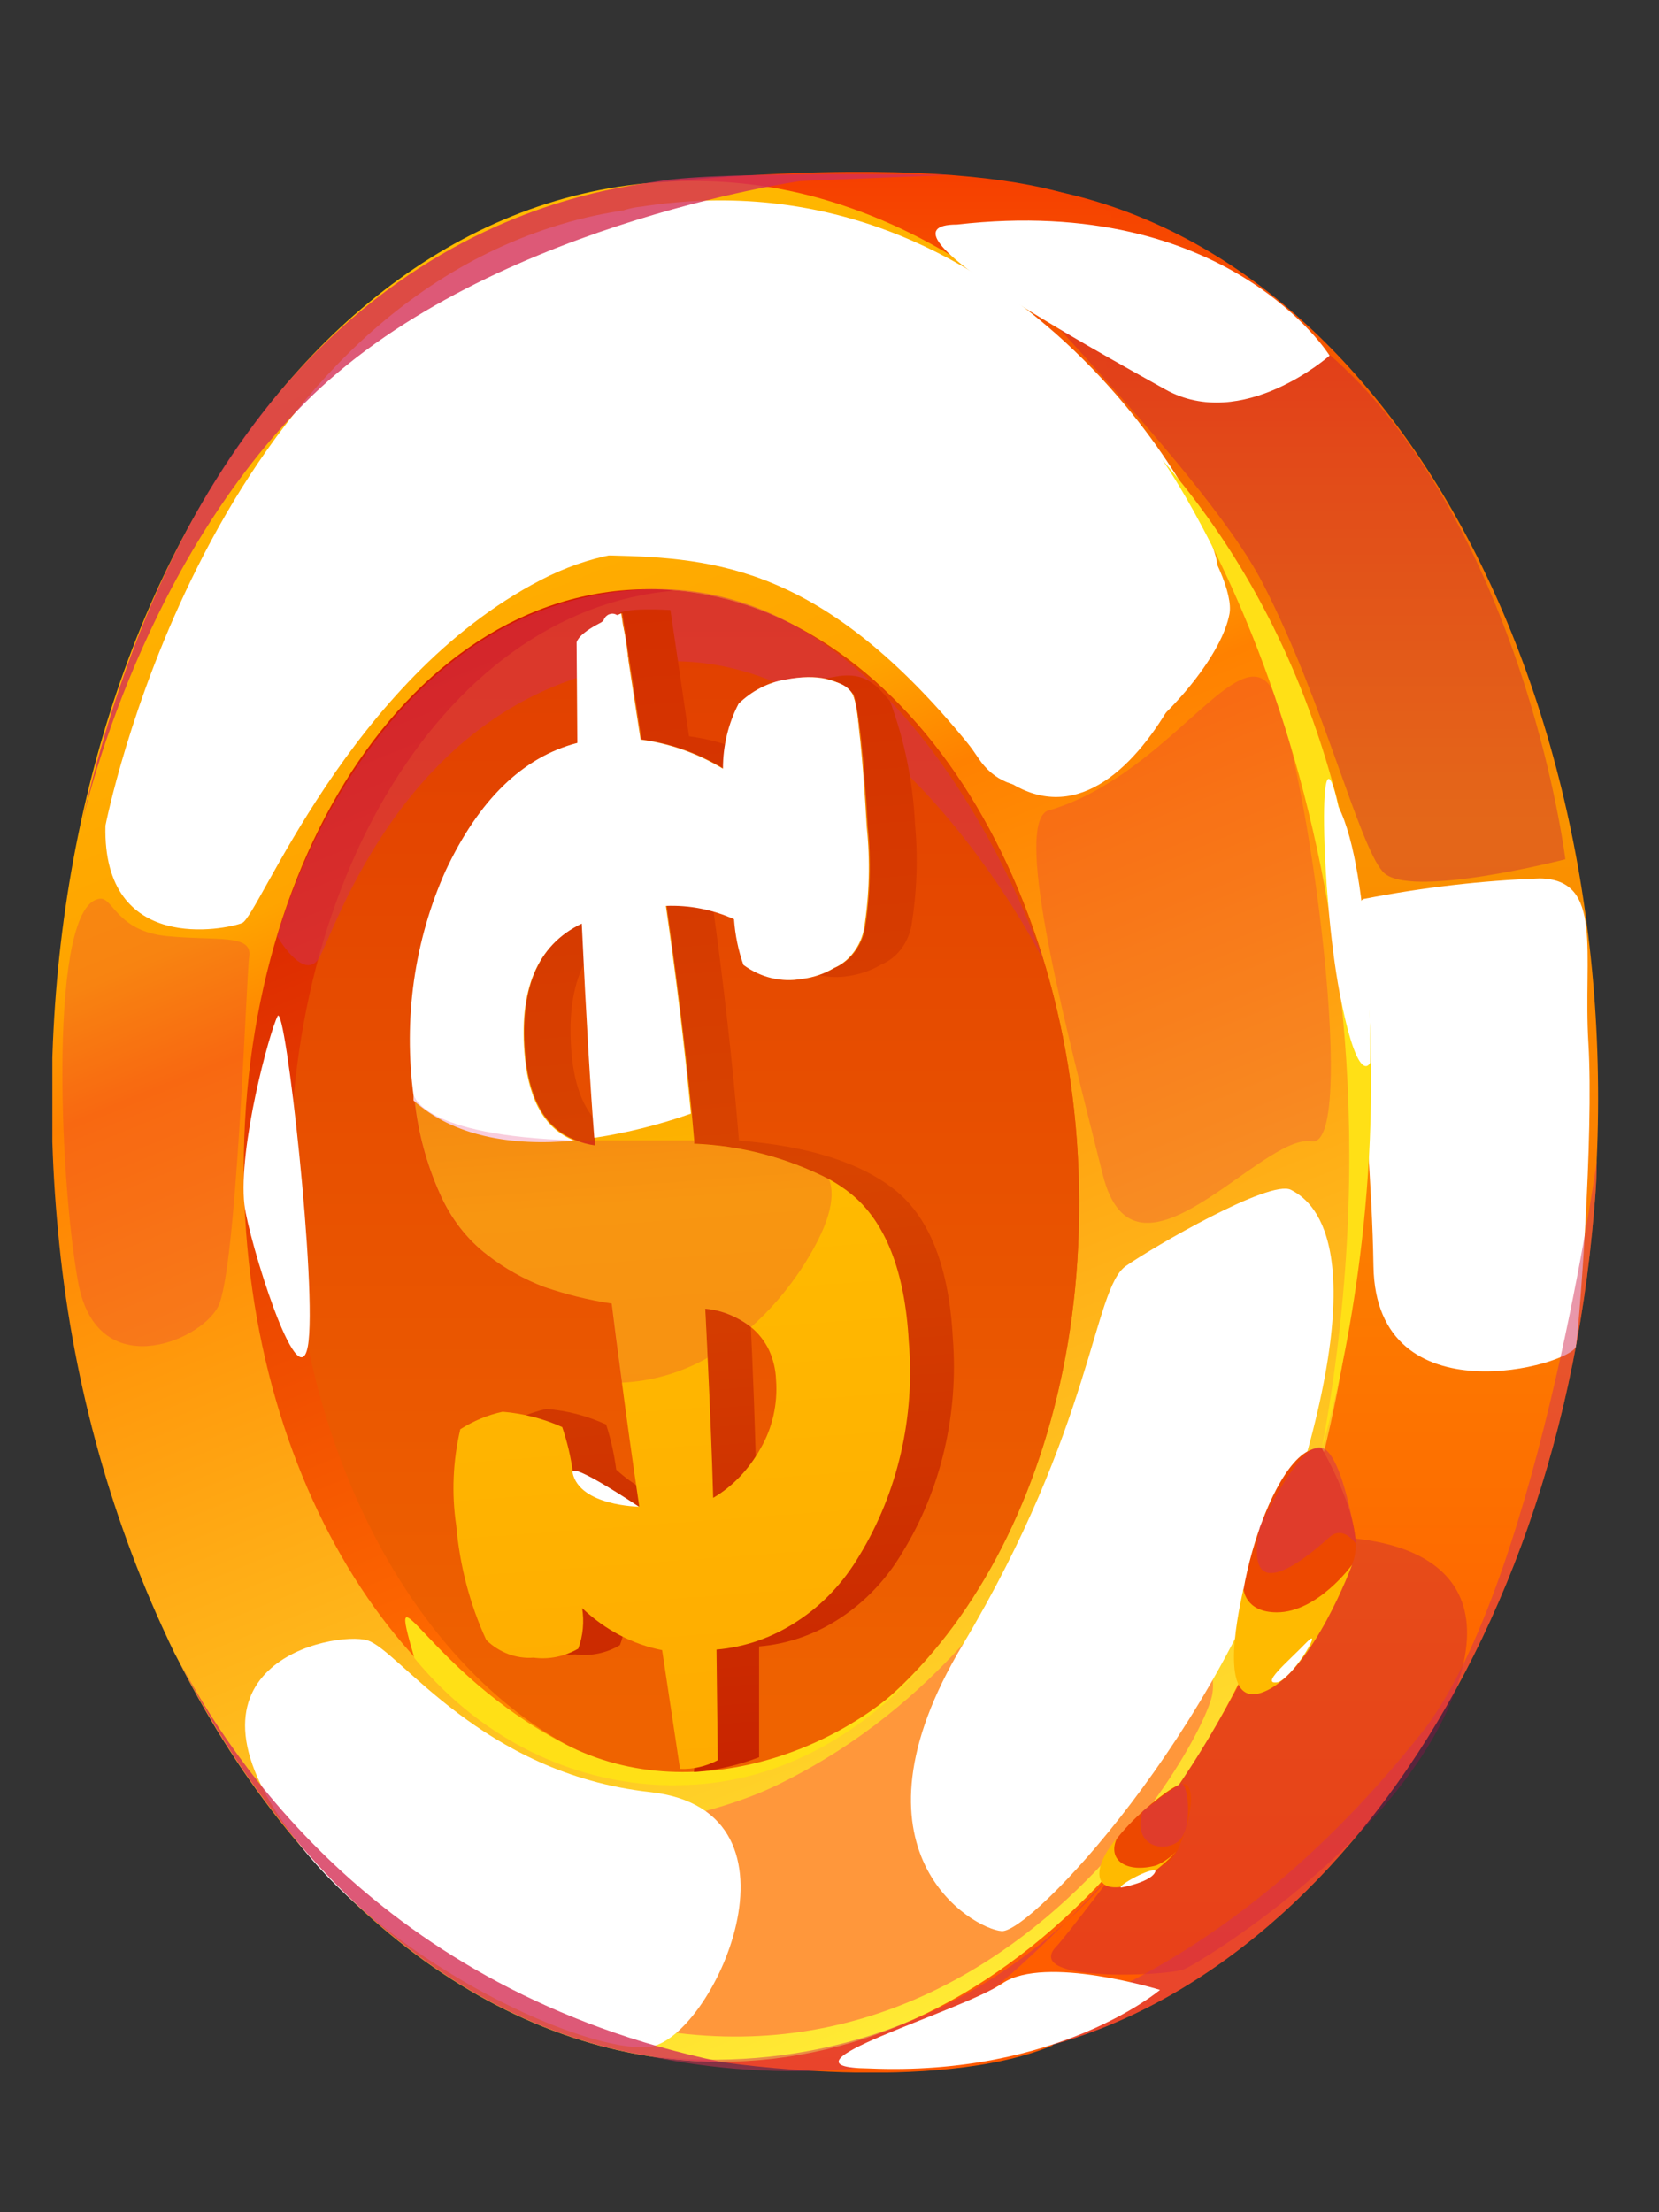 <svg width="9" height="12" viewBox="0 0 9 12" fill="none" xmlns="http://www.w3.org/2000/svg">
<rect x="0" y="0" width="9" height="12" fill="#333333" stroke="none"/>
<g clip-path="url(#clip0_74_7083)">
<path d="M8.637 6.683C8.383 9.292 6.786 11.184 5.044 11.184C4.951 11.184 4.858 11.179 4.766 11.168C4.669 11.158 4.573 11.141 4.477 11.118C2.99 10.774 1.744 9.018 1.586 6.683C1.408 4.063 2.637 1.624 4.477 1.084C4.711 1.015 4.953 0.981 5.195 0.982C7.299 0.982 8.791 3.476 8.662 6.295V6.301C8.662 6.428 8.649 6.556 8.637 6.683Z" fill="url(#paint0_linear_74_7083)"/>
<path d="M3.911 11.185C3.911 11.185 5.069 11.363 5.711 11.095L6.03 1.16C6.03 1.16 5.638 0.8 3.625 0.985L3.911 11.185Z" fill="url(#paint1_linear_74_7083)"/>
<path d="M7.367 6.683C7.209 9.018 5.962 10.774 4.475 11.118C4.288 11.162 4.098 11.184 3.908 11.184C2.733 11.184 1.649 10.347 0.979 9.029L0.945 8.964C0.922 8.917 0.909 8.888 0.909 8.888C0.587 8.201 0.386 7.452 0.315 6.681C0.029 3.713 1.553 0.982 3.757 0.982C4 0.981 4.242 1.015 4.477 1.084C6.317 1.624 7.547 4.063 7.367 6.683Z" fill="url(#paint2_linear_74_7083)"/>
<path d="M5.852 6.683C5.801 8.338 4.879 9.597 3.773 9.676C3.735 9.68 3.696 9.682 3.657 9.682C2.499 9.682 1.461 8.393 1.335 6.683C1.199 4.826 2.172 3.196 3.522 3.196C3.568 3.196 3.613 3.198 3.659 3.203C4.943 3.31 5.91 4.889 5.852 6.683Z" fill="url(#paint3_linear_74_7083)"/>
<path d="M5.852 6.683C5.801 8.338 4.879 9.597 3.773 9.676C2.664 9.6 1.698 8.338 1.586 6.683C1.464 4.89 2.377 3.31 3.658 3.204C4.943 3.31 5.91 4.89 5.852 6.683Z" fill="url(#paint4_linear_74_7083)"/>
<g style="mix-blend-mode:multiply" opacity="0.5">
<path d="M1.504 5.079C1.504 5.079 1.645 5.324 1.728 5.201C1.811 5.079 2.2 3.756 3.49 3.597C4.781 3.439 5.658 5.205 5.658 5.205C5.658 5.205 4.969 3.111 3.474 3.198C1.979 3.284 1.504 5.079 1.504 5.079Z" fill="#D42F55"/>
</g>
<g style="mix-blend-mode:soft-light">
<path d="M0.572 4.479C0.556 5.18 1.223 5.042 1.313 5.007C1.404 4.972 1.89 3.689 2.932 3.147C4.001 2.591 4.966 3.603 5.308 4.113C5.649 4.623 6.595 3.745 6.67 3.329C6.745 2.914 5.035 0.615 3.039 1.218C1.09 1.806 0.572 4.479 0.572 4.479Z" fill="white"/>
</g>
<g style="mix-blend-mode:multiply" opacity="0.2">
<path d="M0.545 4.875C0.262 4.89 0.32 6.389 0.424 6.956C0.525 7.507 1.08 7.281 1.182 7.09C1.284 6.9 1.335 5.311 1.352 5.188C1.369 5.065 1.176 5.104 0.907 5.078C0.637 5.052 0.613 4.871 0.545 4.875Z" fill="#DA0553"/>
</g>
<g style="mix-blend-mode:multiply" opacity="0.2">
<path d="M5.68 4.399C5.493 4.496 5.802 5.645 5.982 6.37C6.156 7.071 6.844 6.146 7.115 6.191C7.387 6.236 7.065 3.908 6.878 3.706C6.69 3.504 6.31 4.219 5.68 4.399Z" fill="#DA0553"/>
</g>
<g style="mix-blend-mode:soft-light">
<path d="M2.589 10.682C1.987 9.823 3.36 10.106 4.23 9.676C5.12 9.237 5.487 8.553 5.72 8.325C5.954 8.096 6.649 8.857 6.575 9.198C6.5 9.539 5.094 11.949 2.589 10.682Z" fill="#FF973B"/>
</g>
<g style="mix-blend-mode:multiply" opacity="0.3">
<path d="M5.291 1.217C5.154 1.217 6.509 2.503 6.85 3.163C7.182 3.806 7.367 4.576 7.502 4.729C7.638 4.882 8.492 4.661 8.492 4.661C8.492 4.661 8.316 3.223 7.505 2.226C6.658 1.189 5.291 1.217 5.291 1.217Z" fill="#B30053"/>
</g>
<g style="mix-blend-mode:multiply" opacity="0.3">
<path d="M5.727 10.562C5.553 10.755 6.334 10.719 6.423 10.682C6.513 10.646 7.574 9.997 7.885 9.198C8.209 8.365 7.37 8.34 7.212 8.338C7.054 8.337 6.804 9.147 6.272 9.854C5.762 10.538 5.727 10.562 5.727 10.562Z" fill="#B30053"/>
</g>
<g style="mix-blend-mode:soft-light">
<path d="M7.405 4.875C7.269 4.88 7.437 5.995 7.451 6.869C7.465 7.706 8.532 7.402 8.549 7.303C8.567 7.204 8.647 6.151 8.617 5.66C8.587 5.17 8.703 4.769 8.352 4.765C8.034 4.777 7.718 4.814 7.405 4.875Z" fill="white"/>
</g>
<path d="M2.248 8.994C2.085 8.434 2.316 9.07 3.06 9.458C3.787 9.838 4.695 9.458 5.077 8.946C5.077 8.946 4.587 9.646 3.738 9.682C3.46 9.696 3.182 9.641 2.925 9.523C2.667 9.404 2.436 9.224 2.248 8.994Z" fill="#FFE016"/>
<g style="mix-blend-mode:soft-light">
<path d="M3.478 1.121C2.752 1.19 2.739 2.998 3.313 3.013C3.887 3.027 4.471 3.076 5.254 4.037C6.005 4.96 6.632 3.382 6.605 3.069C6.578 2.756 5.482 0.807 3.478 1.121Z" fill="white"/>
</g>
<g style="mix-blend-mode:soft-light">
<path d="M1.632 10.014C0.846 9.025 1.82 8.845 1.993 8.898C2.166 8.95 2.611 9.62 3.527 9.721C4.442 9.822 3.86 11.074 3.517 11.104C3.174 11.134 2.159 10.678 1.632 10.014Z" fill="white"/>
</g>
<path d="M4.699 1.218C4.358 1.237 4.835 2.521 5.253 2.975C5.67 3.428 6.326 2.784 6.303 2.556C6.28 2.329 5.368 1.458 4.699 1.218Z" fill="white"/>
<path d="M1.96 9.979C1.813 9.628 2.574 10.153 2.488 10.337C2.402 10.521 2.105 10.325 1.96 9.979Z" fill="white"/>
<g style="mix-blend-mode:soft-light">
<path d="M6.107 6.868C5.93 6.993 5.931 7.736 5.222 8.923C4.55 10.045 5.278 10.464 5.434 10.475C5.59 10.487 6.619 9.403 7.021 8.116C7.451 6.746 7.117 6.513 7.003 6.454C6.889 6.396 6.254 6.765 6.107 6.868Z" fill="white"/>
</g>
<g style="mix-blend-mode:soft-light">
<path d="M5.192 1.218C4.699 1.218 5.902 1.878 6.321 2.112C6.741 2.347 7.213 1.929 7.213 1.929C7.213 1.929 6.667 1.049 5.192 1.218Z" fill="white"/>
</g>
<g style="mix-blend-mode:soft-light">
<path d="M1.326 6.536C1.291 6.224 1.463 5.594 1.506 5.512C1.548 5.43 1.724 7.009 1.67 7.303C1.616 7.596 1.348 6.721 1.326 6.536Z" fill="white"/>
</g>
<path d="M6.306 2.495C6.306 2.495 7.784 4.555 7.171 7.857C7.171 7.857 8.169 4.641 6.306 2.495Z" fill="#FFE016"/>
<g style="mix-blend-mode:multiply" opacity="0.5">
<path d="M3.518 11.153C3.877 11.228 4.244 11.252 4.608 11.223C5.163 11.169 6.056 10.134 6.056 10.134C6.056 10.134 5.18 11.34 3.518 11.153Z" fill="#D42F55"/>
</g>
<g style="mix-blend-mode:multiply" opacity="0.8">
<path d="M3.911 11.184C2.736 11.184 1.651 10.347 0.982 9.029C1.244 9.517 2.048 10.798 3.911 11.184Z" fill="#D42F55"/>
</g>
<g style="mix-blend-mode:multiply" opacity="0.5">
<path d="M0.949 8.964C0.96 8.987 0.973 9.008 0.984 9.031L0.949 8.964Z" fill="#D42F55"/>
</g>
<g style="mix-blend-mode:multiply" opacity="0.5">
<path d="M8.637 6.683C8.383 9.292 6.786 11.184 5.044 11.184C4.951 11.184 4.859 11.179 4.766 11.168C6.259 10.994 7.195 10.047 7.708 9.405C8.316 8.644 8.643 6.443 8.662 6.301C8.662 6.428 8.649 6.556 8.637 6.683Z" fill="#D42F55"/>
</g>
<g style="mix-blend-mode:multiply" opacity="0.8">
<path d="M0.437 4.497C0.437 4.497 0.726 3.122 1.646 2.193C2.599 1.227 4.343 0.982 4.343 0.982L5.144 0.949C5.144 0.949 3.918 0.926 3.578 0.982C3.237 1.037 1.16 1.237 0.437 4.497Z" fill="#D42F55"/>
</g>
<path d="M2.708 8.26C2.684 8.086 2.692 7.908 2.732 7.738C2.804 7.693 2.882 7.661 2.963 7.643C3.075 7.651 3.184 7.68 3.288 7.727C3.314 7.806 3.332 7.889 3.343 7.972C3.447 8.067 3.571 8.132 3.702 8.162C3.634 7.679 3.586 7.31 3.558 7.059C3.434 7.04 3.312 7.01 3.192 6.969C3.083 6.926 2.979 6.867 2.884 6.792C2.775 6.707 2.687 6.593 2.628 6.459C2.555 6.292 2.509 6.112 2.492 5.927C2.436 5.507 2.5 5.078 2.674 4.701C2.853 4.32 3.092 4.085 3.391 4.009L3.349 3.337C3.365 3.291 3.637 3.309 3.637 3.309L3.738 3.994C3.894 4.014 4.045 4.068 4.183 4.151C4.184 4.026 4.214 3.904 4.272 3.798C4.343 3.73 4.431 3.686 4.524 3.672C4.694 3.639 4.755 3.717 4.828 3.803C4.907 4.015 4.953 4.242 4.964 4.472C4.981 4.654 4.974 4.838 4.945 5.019C4.936 5.067 4.916 5.112 4.887 5.15C4.858 5.187 4.821 5.216 4.779 5.233C4.725 5.265 4.666 5.285 4.605 5.294C4.494 5.313 4.381 5.286 4.288 5.217C4.259 5.137 4.241 5.052 4.234 4.966C4.117 4.913 3.991 4.888 3.864 4.893C3.925 5.329 3.974 5.76 4.009 6.187C4.389 6.217 4.674 6.308 4.86 6.459C5.045 6.609 5.149 6.88 5.169 7.259C5.201 7.669 5.105 8.08 4.896 8.42C4.81 8.566 4.695 8.687 4.56 8.776C4.426 8.865 4.274 8.918 4.118 8.931V9.532C4.004 9.576 3.885 9.603 3.765 9.612L3.817 8.933C3.657 8.901 3.508 8.822 3.384 8.704C3.397 8.778 3.39 8.855 3.363 8.924C3.289 8.968 3.204 8.985 3.121 8.974C3.027 8.981 2.935 8.947 2.864 8.879C2.778 8.685 2.725 8.475 2.708 8.26ZM3.102 5.727C3.13 6.014 3.254 6.171 3.477 6.202C3.457 5.936 3.435 5.535 3.413 4.993C3.168 5.109 3.066 5.355 3.102 5.727ZM4.105 8.112C4.21 8.049 4.3 7.956 4.363 7.843C4.429 7.734 4.46 7.603 4.452 7.472C4.439 7.249 4.307 7.12 4.068 7.086C4.085 7.431 4.098 7.773 4.105 8.112Z" fill="url(#paint5_linear_74_7083)"/>
<path d="M4.93 7.275C4.909 6.895 4.803 6.628 4.618 6.477C4.58 6.446 4.539 6.419 4.497 6.396C4.267 6.279 4.019 6.214 3.766 6.204C3.767 6.198 3.767 6.192 3.766 6.185L3.753 6.039C3.716 5.666 3.67 5.29 3.616 4.912C3.743 4.907 3.869 4.932 3.987 4.985C3.993 5.07 4.01 5.153 4.038 5.233C4.131 5.302 4.244 5.329 4.355 5.309C4.416 5.301 4.475 5.281 4.529 5.249C4.571 5.231 4.608 5.202 4.636 5.164C4.665 5.126 4.685 5.08 4.693 5.031C4.721 4.851 4.726 4.668 4.708 4.486C4.686 4.101 4.661 3.861 4.631 3.766C4.559 3.682 4.436 3.654 4.268 3.686C4.174 3.7 4.085 3.746 4.013 3.816C3.957 3.923 3.927 4.045 3.927 4.17C3.788 4.085 3.637 4.032 3.48 4.011L3.376 3.326C3.23 3.386 3.148 3.438 3.133 3.483L3.138 4.029C2.839 4.106 2.602 4.338 2.424 4.721C2.253 5.099 2.192 5.528 2.249 5.946C2.249 5.954 2.249 5.962 2.249 5.969C2.268 6.145 2.315 6.317 2.386 6.475C2.445 6.609 2.533 6.723 2.643 6.807C2.738 6.881 2.842 6.939 2.952 6.981C3.072 7.022 3.194 7.052 3.318 7.071C3.332 7.187 3.351 7.331 3.374 7.5C3.399 7.692 3.43 7.916 3.468 8.172C3.336 8.145 3.213 8.082 3.108 7.988C3.097 7.903 3.077 7.821 3.05 7.741C2.947 7.695 2.838 7.667 2.727 7.658C2.646 7.675 2.568 7.708 2.497 7.753C2.457 7.924 2.449 8.101 2.475 8.275C2.494 8.492 2.549 8.703 2.638 8.896C2.709 8.965 2.802 8.999 2.895 8.992C2.978 9.003 3.062 8.986 3.137 8.943C3.163 8.873 3.17 8.797 3.158 8.723C3.282 8.841 3.432 8.92 3.592 8.951L3.689 9.595C3.76 9.598 3.83 9.582 3.894 9.548L3.887 8.948C4.042 8.935 4.193 8.882 4.327 8.793C4.462 8.705 4.576 8.584 4.662 8.438C4.87 8.097 4.965 7.686 4.93 7.275ZM3.118 6.183C2.965 6.123 2.876 5.974 2.851 5.738C2.815 5.37 2.914 5.123 3.159 5.006C3.183 5.519 3.205 5.903 3.227 6.168V6.185C3.228 6.194 3.228 6.203 3.227 6.213C3.19 6.208 3.154 6.198 3.118 6.183ZM4.126 7.857C4.063 7.97 3.975 8.063 3.869 8.125C3.862 7.873 3.851 7.62 3.839 7.364C3.834 7.276 3.831 7.188 3.826 7.099C3.915 7.107 4 7.142 4.073 7.198C4.114 7.231 4.148 7.274 4.172 7.324C4.195 7.374 4.208 7.429 4.21 7.485C4.22 7.616 4.19 7.747 4.126 7.857Z" fill="url(#paint6_linear_74_7083)"/>
<g style="mix-blend-mode:soft-light">
<path d="M4.688 5.032C4.68 5.081 4.66 5.127 4.631 5.165C4.603 5.203 4.566 5.233 4.524 5.251C4.47 5.283 4.411 5.303 4.35 5.31C4.24 5.33 4.126 5.303 4.033 5.234C4.005 5.155 3.988 5.071 3.982 4.986C3.864 4.933 3.738 4.909 3.612 4.914C3.667 5.294 3.713 5.669 3.748 6.041C3.577 6.101 3.402 6.145 3.224 6.172C3.203 5.907 3.18 5.523 3.156 5.01C2.911 5.127 2.811 5.374 2.848 5.742C2.872 5.978 2.961 6.126 3.115 6.187C2.774 6.219 2.46 6.163 2.244 5.97C2.244 5.962 2.244 5.955 2.244 5.947C2.187 5.528 2.248 5.1 2.418 4.722C2.597 4.341 2.834 4.107 3.132 4.03L3.128 3.484C3.143 3.439 3.224 3.387 3.37 3.327L3.475 4.012C3.631 4.032 3.783 4.086 3.922 4.17C3.922 4.046 3.951 3.924 4.007 3.817C4.079 3.747 4.168 3.701 4.263 3.686C4.432 3.654 4.554 3.682 4.626 3.767C4.656 3.861 4.68 4.102 4.702 4.487C4.721 4.669 4.716 4.852 4.688 5.032Z" fill="white"/>
</g>
<g style="mix-blend-mode:multiply" opacity="0.2">
<path d="M4.345 6.886C4.267 7.003 4.176 7.109 4.073 7.2C3.999 7.143 3.914 7.109 3.826 7.1C3.83 7.188 3.834 7.277 3.839 7.365C3.694 7.447 3.535 7.493 3.372 7.5C3.349 7.331 3.33 7.187 3.316 7.071C3.192 7.052 3.07 7.022 2.95 6.981C2.84 6.939 2.736 6.881 2.641 6.807C2.531 6.723 2.443 6.609 2.384 6.475C2.312 6.317 2.266 6.145 2.247 5.969C2.247 5.962 2.247 5.954 2.247 5.946C2.247 5.939 2.283 6.162 3.122 6.186C3.158 6.186 3.194 6.186 3.23 6.186C3.413 6.186 3.599 6.186 3.768 6.186C3.769 6.192 3.769 6.199 3.768 6.205C4.02 6.215 4.269 6.28 4.498 6.397C4.536 6.501 4.495 6.657 4.345 6.886Z" fill="#DA0553"/>
</g>
<path d="M3.106 7.988C3.095 7.924 3.466 8.173 3.466 8.173C3.466 8.173 3.144 8.169 3.106 7.988Z" fill="white"/>
<path d="M4.189 3.707C4.052 3.724 4.344 4.468 4.512 4.615C4.68 4.762 4.694 3.91 4.626 3.768C4.558 3.625 4.189 3.707 4.189 3.707Z" fill="white"/>
<g style="mix-blend-mode:soft-light">
<path d="M3.273 3.367C3.128 3.48 3.42 3.755 3.42 3.755C3.42 3.755 3.405 3.358 3.349 3.337C3.342 3.333 3.335 3.33 3.327 3.329C3.319 3.328 3.312 3.33 3.305 3.332C3.297 3.335 3.291 3.34 3.285 3.346C3.28 3.352 3.276 3.359 3.273 3.367Z" fill="white"/>
</g>
<path d="M7.261 4.376C7.147 3.844 7.165 4.845 7.267 5.384C7.368 5.909 7.433 5.765 7.433 5.765C7.433 5.765 7.445 4.743 7.261 4.376Z" fill="white"/>
<g style="mix-blend-mode:soft-light">
<path d="M4.711 11.22C4.152 11.214 5.208 10.915 5.439 10.758C5.67 10.602 6.293 10.794 6.293 10.794C6.293 10.794 5.74 11.265 4.711 11.22Z" fill="white"/>
</g>
<path d="M7.171 7.857C6.899 7.817 6.614 8.847 6.763 9.058C6.911 9.27 7.271 8.665 7.342 8.466C7.412 8.268 7.171 7.857 7.171 7.857Z" fill="#ED4800"/>
<path d="M6.053 10.134C5.854 10.1 6.321 9.694 6.408 9.678C6.496 9.662 6.464 9.874 6.391 10.03C6.319 10.186 6.128 10.147 6.053 10.134Z" fill="#ED4800"/>
<path d="M6.059 9.972C6.005 10.09 6.111 10.162 6.272 10.119C6.312 10.102 6.349 10.076 6.381 10.043C6.381 10.043 6.223 10.225 6.067 10.237C5.91 10.249 5.953 10.089 6.059 9.972Z" fill="#FFBA00"/>
<path d="M6.746 8.618C6.746 8.618 6.752 8.746 6.927 8.746C7.149 8.746 7.335 8.488 7.335 8.488C7.335 8.488 7.125 9.058 6.866 9.173C6.607 9.289 6.707 8.79 6.746 8.618Z" fill="#FFBA00"/>
<g style="mix-blend-mode:multiply" opacity="0.5">
<path d="M6.835 8.282C6.733 8.772 7.137 8.405 7.213 8.338C7.289 8.27 7.359 8.378 7.359 8.378C7.359 8.378 7.29 7.893 7.172 7.853C7.053 7.813 6.835 8.282 6.835 8.282Z" fill="#D42F55"/>
</g>
<g style="mix-blend-mode:multiply" opacity="0.5">
<path d="M6.199 9.825C6.143 9.998 6.291 10.054 6.385 9.994C6.479 9.935 6.444 9.661 6.408 9.676C6.373 9.691 6.199 9.825 6.199 9.825Z" fill="#D42F55"/>
</g>
<path d="M6.937 9.124C6.826 9.146 6.988 9.013 7.086 8.911C7.184 8.808 7.034 9.075 6.937 9.124Z" fill="white"/>
<path d="M6.081 10.239C6.063 10.228 6.242 10.129 6.269 10.147C6.257 10.208 6.081 10.239 6.081 10.239Z" fill="white"/>
</g>
<defs>
<linearGradient id="paint0_linear_74_7083" x1="5.12" y1="11.184" x2="5.12" y2="0.982" gradientUnits="userSpaceOnUse">
<stop stop-color="#FF5900"/>
<stop offset="0.23" stop-color="#FE6800"/>
<stop offset="0.66" stop-color="#FA9300"/>
<stop offset="0.85" stop-color="#F66A00"/>
<stop offset="1" stop-color="#F63F00"/>
</linearGradient>
<linearGradient id="paint1_linear_74_7083" x1="4.828" y1="11.242" x2="4.828" y2="0.932" gradientUnits="userSpaceOnUse">
<stop stop-color="#FF5900"/>
<stop offset="0.23" stop-color="#FE6800"/>
<stop offset="0.66" stop-color="#FA9300"/>
<stop offset="0.85" stop-color="#F66A00"/>
<stop offset="1" stop-color="#F63F00"/>
</linearGradient>
<linearGradient id="paint2_linear_74_7083" x1="5.371" y1="10.789" x2="1.647" y2="1.633" gradientUnits="userSpaceOnUse">
<stop stop-color="#FFEA34"/>
<stop offset="0.63" stop-color="#FF8100"/>
<stop offset="0.7" stop-color="#FFA400"/>
<stop offset="1" stop-color="#FFBA00"/>
</linearGradient>
<linearGradient id="paint3_linear_74_7083" x1="4.567" y1="9.437" x2="2.195" y2="3.605" gradientUnits="userSpaceOnUse">
<stop stop-color="#FFBA00"/>
<stop offset="0.21" stop-color="#FE6800"/>
<stop offset="1" stop-color="#D41B00"/>
</linearGradient>
<linearGradient id="paint4_linear_74_7083" x1="3.714" y1="9.676" x2="3.714" y2="3.204" gradientUnits="userSpaceOnUse">
<stop offset="0.04" stop-color="#EF6300"/>
<stop offset="1" stop-color="#E13E00"/>
</linearGradient>
<linearGradient id="paint5_linear_74_7083" x1="4.008" y1="9.598" x2="3.544" y2="3.3" gradientUnits="userSpaceOnUse">
<stop stop-color="#C82400"/>
<stop offset="0.51" stop-color="#D84400"/>
<stop offset="1" stop-color="#D42F00"/>
</linearGradient>
<linearGradient id="paint6_linear_74_7083" x1="3.761" y1="9.59" x2="3.299" y2="3.332" gradientUnits="userSpaceOnUse">
<stop stop-color="#FFAB00"/>
<stop offset="0.49" stop-color="#FFBA00"/>
<stop offset="1" stop-color="#EF6C00"/>
</linearGradient>
<clipPath id="clip0_74_7083">
<rect width="8.388" height="10.31" fill="white" transform="translate(0.284 0.932)"/>
</clipPath>
</defs>
</svg>
